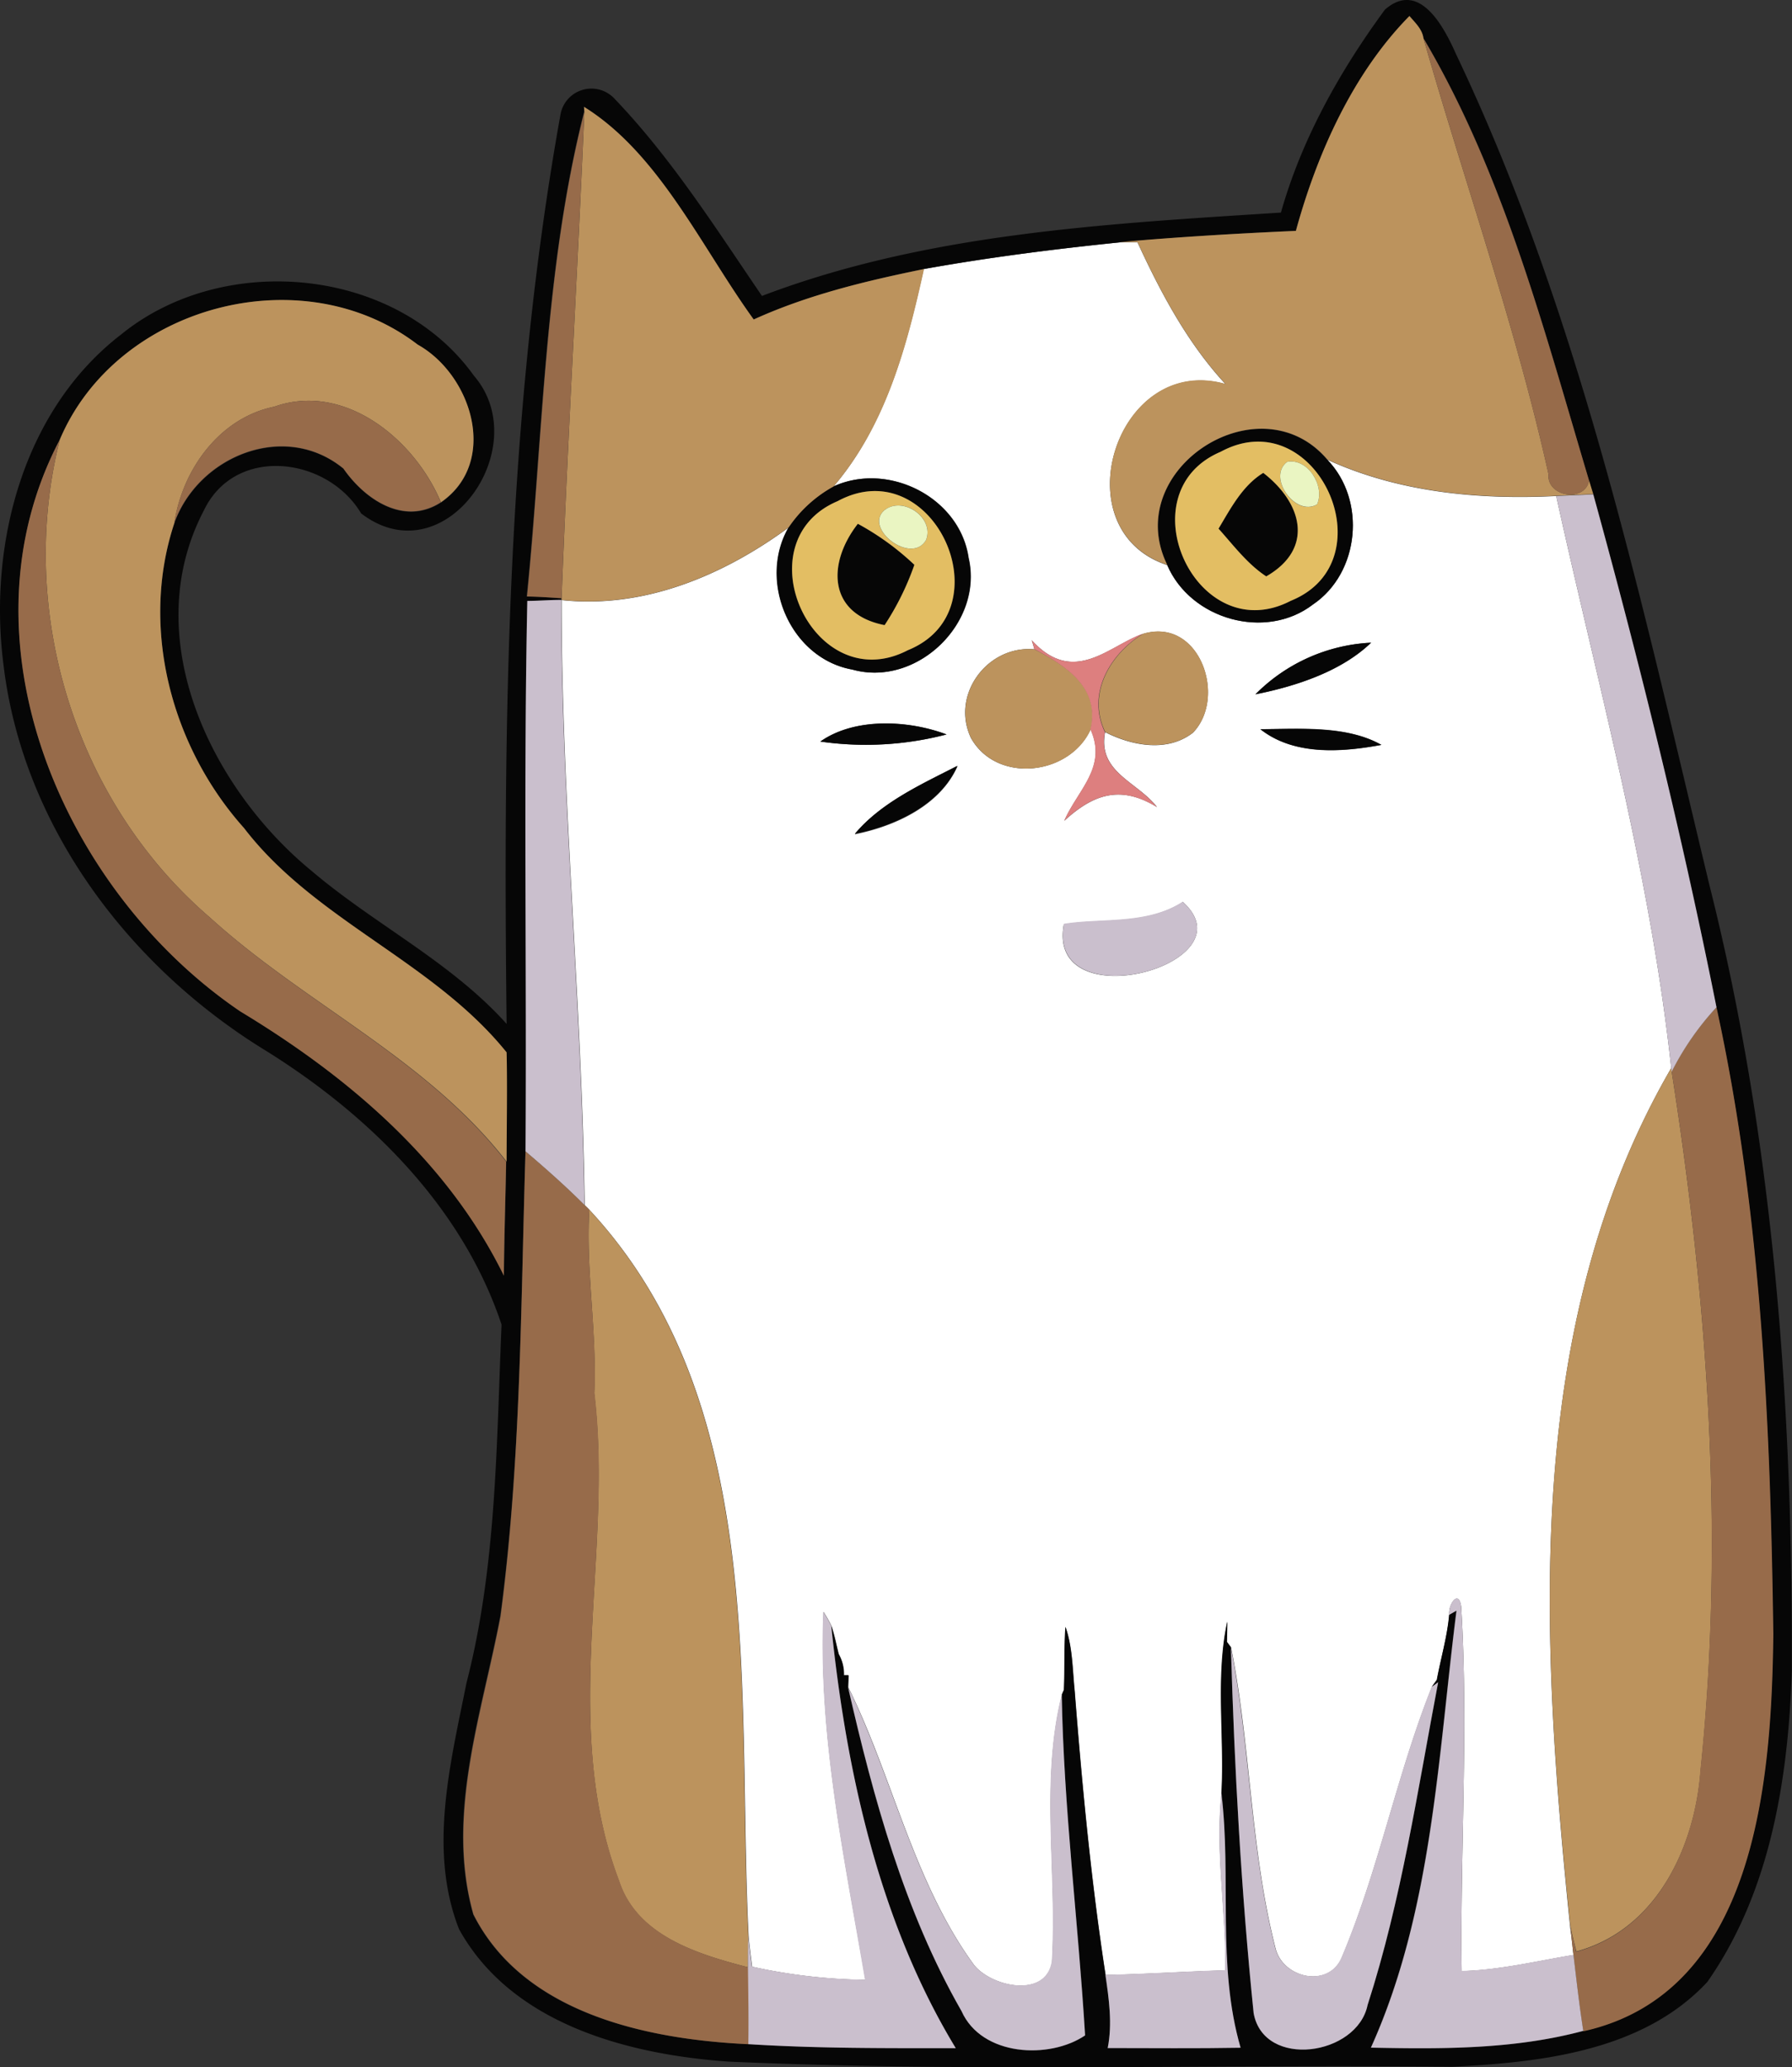 <svg xmlns="http://www.w3.org/2000/svg" viewBox="0 0 290.05 334.53"><rect x="0" y="0" width="290.05" height="334.53" fill="#333333" stroke="none"/><g data-name="Слой 2"><g data-name="Layer 1"><path d="M149.51 43.54c10.51-1.89 21.11-3.23 31.72-4.32h2.88c3.8 8.21 8.06 16.25 14.24 22.94-17.67-5-26.7 23.61-9.42 29.29 3.78 8.8 15.91 12.25 23.58 6.37 7.58-5.12 8.67-16.9 2.32-23.43 11.57 5.29 24.47 6.51 37.06 5.88 6.76 30.71 15.24 61.25 18.61 92.57-24.22 41.73-21.09 92.49-16.39 138.71.22 1.6.38 3.2.57 4.81-6 1-12 2.46-18.1 2.61-.26-19.68 1.13-39.42-.08-59-.42-2.92-2.18-.15-1.91 1.36-.34 3.57-1.38 7-2 10.54l-.84 1.16c-5.69 14.24-8.56 29.49-14.52 43.63-2.05 5.16-9.56 3.52-10.77-1.37-4.08-15.94-4-32.6-7.19-48.69l-.66-.89c0-.82.05-2.45.06-3.26-1.91 9.08-.43 18.53-.94 27.75-1.05 9.55.76 19.09.61 28.65-6.46.19-12.91.62-19.38.75-2.35-15.26-3.8-30.64-5-46-.35-3.45-.33-7-1.48-10.31-.2 3.4-.1 6.8-.25 10.2l-.33.75c-3.54 14-.75 28.88-1.61 43.19-.94 6-9.81 4.14-12.66.51-9.79-13.42-13.12-30.36-20.32-44.89 0-.48.05-1.45.07-1.93h-.76a6.52 6.52 0 0 0-.84-3.43c-.39-1.52-.68-3.07-1.18-4.55a21.44 21.44 0 0 0-1.3-2.29c-.86 20.06 3.42 39.87 6.78 59.54a89.79 89.79 0 0 1-18.34-2.13c-.21-1.65-.42-3.29-.57-4.94-1.94-39.53 3.36-86.15-25.74-117.52-.19-.2-.59-.59-.79-.79-.43-32.65-3.75-65.23-3.74-97.9 13.36 1.44 26.21-4 36.77-11.76-5 8.73.26 21.21 10.31 23 10.44 2.9 21.26-7.56 18.82-18.07-1.42-9.79-13-15.64-21.89-11.55 8.47-9.94 11.85-22.73 14.6-35.19zM167 103.61c.11.36.32 1.09.43 1.46-7.64-.69-13.6 7.4-10.26 14.38 4.17 7.4 15.92 6.07 19.35-1.42 2.76 6.13-2.07 9.78-4.25 14.79 4.79-4.39 9.17-5.78 15-2.22-3.16-4.11-9.65-5.62-8.4-12.12 4.35 2.21 10.07 3.31 14.22.09 5.54-5.75 1.07-18.72-8.06-16-5.46 1.83-11.15 8.56-18.03 1.04zm36.18 8.75c6.58-1.31 13.93-3.72 18.73-8.36a28.31 28.31 0 0 0-18.71 8.36zm-70.4 7.64a51.73 51.73 0 0 0 20.43-1.15c-6.21-2.33-14.88-2.75-20.43 1.15zm71.22-2c5.44 4.32 13.17 3.75 19.59 2.54-5.59-3.19-13.2-2.6-19.59-2.54zm-65.6 17c6.43-1.28 13.78-4.64 16.58-11-5.86 2.92-12.32 5.84-16.59 10.91zm53 11c-5.81 3.75-13.22 2.58-19.21 3.57-2.91 15.52 30.54 6.51 19.23-3.65z" fill="#fff"/><path d="M224.17 1.55c5.59-4.86 9.58 2.87 11.52 7.25 20.23 42.48 30.07 89 41 134.45 10.45 41.52 13.5 84.49 13.33 127.19-.57 17.39-3.48 35.77-13.69 50.3-10.41 11.18-26.87 13-41.31 13.71-39-.43-78 .89-117-.83-16.33-1.13-35.24-6.07-43.73-21.46-5-12.79-1.37-26.86 1.21-39.81 4.88-18.88 4.85-38.59 5.68-58-6.32-19-21.38-33.85-38-44.23C21 156.59 3.67 133.79.56 107.53c-2.47-19.3 3.1-41.15 19.08-53.43 16.55-13.46 44.45-10.91 57.06 6.69 10 11.57-4.72 32.65-18.25 22.29C53 73.92 38.07 72 33 82.6 22.31 103 34 127.5 50.52 141 60.7 149.64 73 155.66 82 165.69c-.56-49.22 0-98.75 8.75-147.33A5.09 5.09 0 0 1 99.49 16c9.21 9.62 16.37 20.94 23.84 31.89 26.71-10.17 55.75-11.67 84-13.49 3.35-11.89 9.56-22.94 16.84-32.85zm-14.42 35.81c-9.47.42-19.32 1-28.52 1.86-10.61 1.09-21.21 2.43-31.72 4.32-9.4 1.92-18.78 4.21-27.56 8.16-8.42-11.7-15.23-26.82-27.42-34.41v.8c-6.44 25.33-6.65 52.36-9.28 78.44 1.86 0 3.73.16 5.59.28v.27c-1.84 0-3.67.14-5.5.16-.62 29.67-.08 59.38-.29 89.07-.77 25.08-.74 50.28-4.08 75.19-3 15.77-8.91 32.25-4.39 48.28 8.1 16.06 28.1 20.25 44.53 21 11.18.71 22.38.66 33.58.65-12.39-20.39-17.75-44.89-20.15-68.33.5 1.48.79 3 1.18 4.55a6.52 6.52 0 0 1 .84 3.43h.76c0 .48-.06 1.45-.07 1.93 4.12 18 9.12 36.29 18.39 52.44 3.27 7.37 14.26 7.82 20 3.93-1.1-18.3-3.47-36.84-3.78-55.18l.33-.75c.15-3.4 0-6.8.25-10.2 1.15 3.32 1.13 6.86 1.48 10.31 1.21 15.37 2.66 30.75 5 46 .57 3.91 1.15 7.92.37 11.85 7.17 0 14.34.08 21.51-.05-3.88-13.38-1.44-27.53-3.11-41.2.51-9.22-1-18.67.94-27.75 0 .81 0 2.44-.06 3.26l.66.89c.58 19.77 1.67 39.52 3.68 59.19 1.62 9.08 16.76 6.95 18.45-1.32 5.48-17 8.09-34.73 11.42-52.22l-1.07.78.84-1.16c.66-3.52 1.7-7 2-10.54l1.16-.63c-3 23.67-3.91 48.7-13.85 70.71 11.5.24 23.17.27 34.37-2.71 28.07-6.19 30.47-40.81 30.76-64.23-.46-34-1.94-68.21-9.2-101.48-5.57-27.89-12.39-55.54-19.94-83-.24-.74-.46-1.48-.68-2.22-7.24-24.3-13.72-49.53-26.77-71.53-.2-1.49-1.36-2.53-2.27-3.61-9.13 9.26-14.94 22.21-18.38 34.77zM9.68 71.14c-17 32.4.54 73.08 29.23 92.53 17.4 10.5 33.57 24.21 42.66 42.76.05-6.15.26-12.3.37-18.46.06-5.89.16-11.79 0-17.68C70.1 155.53 51 149 39.5 134c-11.77-13.1-16.9-32.38-11.28-49.31 3.92-10.91 17.93-16.58 27.38-8.83 3.45 5 9.8 9.32 15.77 5.47 9.41-6.48 5-20.61-3.76-25.52-18.74-14.4-48.76-6.35-57.93 15.33z" fill="#060606"/><path d="M188.93 91.45c-7.56-15.41 14.87-30 25.9-17.06 6.35 6.53 5.26 18.31-2.32 23.43-7.67 5.88-19.8 2.43-23.58-6.37zm8.64-18.34c-15.57 6.6-3.91 32.05 11.36 24.11 15.94-6.44 4.12-32.49-11.36-24.11z" fill="#060606"/><path d="M197.23 85.55c2-3.29 3.87-7 7.24-9 6.27 4.84 8.35 12.23.48 16.75-3.08-2.06-5.29-5.05-7.72-7.75zm-62.37-6.82c8.88-4.09 20.47 1.76 21.89 11.55 2.44 10.51-8.38 21-18.82 18.07-10.05-1.82-15.33-14.3-10.31-23a21 21 0 0 1 7.24-6.62zm.71 2.37c-15.58 6.6-3.91 32.06 11.37 24.12 15.93-6.45 4.11-32.48-11.37-24.12z" fill="#060606"/><path d="M138.85 84.76A43.37 43.37 0 0 1 148 91.4a44.44 44.44 0 0 1-4.79 9.76c-9.21-1.79-9.37-9.99-4.36-16.4zm64.35 27.6a28.31 28.31 0 0 1 18.73-8.36c-4.8 4.64-12.15 7.05-18.73 8.36zM132.78 120c5.55-3.92 14.2-3.5 20.43-1.15a51.73 51.73 0 0 1-20.43 1.15zm71.22-2c6.4 0 14-.61 19.59 2.54-6.43 1.17-14.16 1.74-19.59-2.54zm-65.61 16.91c4.27-5.07 10.73-8 16.58-11-2.8 6.36-10.15 9.72-16.58 11z" fill="#060606"/><path d="M209.75 37.36c3.44-12.56 9.25-25.51 18.38-34.77.91 1.08 2.07 2.12 2.27 3.61 6.71 23.5 14.94 46.62 20.24 70.54-.3 3.69 5.91 4.61 6.57 1 .22.74.44 1.48.68 2.22l-6 .27c-12.59.63-25.49-.59-37.06-5.88-11-12.91-33.46 1.65-25.9 17.06-17.28-5.68-8.25-34.33 9.42-29.29-6.18-6.69-10.44-14.73-14.24-22.94h-2.88c9.2-.82 19.05-1.4 28.52-1.82zM94.53 17.29c12.19 7.59 19 22.71 27.47 34.41 8.78-4 18.16-6.24 27.56-8.16-2.75 12.47-6.13 25.25-14.65 35.19a21 21 0 0 0-7.24 6.59c-10.56 7.77-23.41 13.2-36.77 11.76v-.27c1-26.2 2.57-52.5 3.69-78.72zM9.68 71.14c9.17-21.68 39.19-29.73 57.93-15.38 8.78 4.91 13.17 19 3.76 25.52-4.24-10.15-15.57-19.52-27-15.46-8.89 1.82-14.87 10.25-16.15 18.82-5.62 16.93-.49 36.21 11.28 49.36C51 149 70.1 155.53 82 170.29c.14 5.89 0 11.79 0 17.68-12.93-16.67-32.63-25.5-48-39.48C12.17 129.77 2.67 99 9.68 71.14zm175.37 31.4c9.13-2.69 13.6 10.28 8.06 16-4.15 3.22-9.87 2.12-14.22-.09-2.98-6.16.77-12.61 6.16-15.91zm-27.86 16.91c-3.34-7 2.62-15.07 10.26-14.38 5.12 2.69 10.69 6.18 9.09 13-3.43 7.45-15.18 8.78-19.35 1.38zm113.31 53.39l.07.56c5.86 37.27 8.58 75.41 4.69 113-.89 12.46-7.13 25.88-20.11 29.38-.36-1.43-.73-2.83-1-4.25-4.74-46.2-7.87-96.96 16.35-138.69zM95.38 195.77c29.1 31.37 23.8 78 25.74 117.52 0 1.69-.06 3.37-.06 5.06-8.14-2.12-18-5.08-20.88-14-9.63-25.36-.87-52.72-4-78.92.47-9.91-1.38-19.79-.8-29.66z" fill="#bc935d"/><path d="M230.4 6.2c13 22 19.53 47.23 26.81 71.58-.66 3.57-6.87 2.65-6.57-1-5.3-23.96-13.53-47.08-20.24-70.58zM85.3 96.53c2.63-26.08 2.84-53.11 9.28-78.44-1.12 26.22-2.68 52.52-3.69 78.72-1.89-.12-3.73-.26-5.59-.28zM44.35 65.82c11.45-4.06 22.78 5.31 27 15.46-6 3.85-12.32-.51-15.77-5.47-9.45-7.75-23.46-2.08-27.38 8.83 1.3-8.57 7.28-17 16.15-18.82zM9.68 71.14C2.67 99 12.17 129.77 34 148.49c15.35 14 35 22.81 47.92 39.48-.11 6.16-.32 12.31-.37 18.46-9.09-18.55-25.26-32.26-42.66-42.76-28.67-19.45-46.26-60.13-29.21-92.53zM270.57 173.4a45.72 45.72 0 0 1 7.26-10.4c7.26 33.27 8.74 67.52 9.2 101.48-.29 23.42-2.69 58-30.76 64.23-.64-4.09-1.1-8.2-1.59-12.31-.19-1.61-.35-3.21-.57-4.81.31 1.42.68 2.82 1 4.25 13-3.5 19.22-16.92 20.11-29.38 3.93-37.65 1.21-75.79-4.65-113.06zM85.06 186.31c3.27 2.78 6.49 5.64 9.53 8.67.2.2.6.59.79.79-.58 9.87 1.27 19.75.85 29.67 3.08 26.2-5.68 53.56 4 78.92 2.91 8.91 12.74 11.87 20.88 14 .06 4.15.12 8.29.06 12.44-16.43-.76-36.43-5-44.53-21-4.52-16 1.42-32.51 4.39-48.28 3.29-24.93 3.26-50.13 4.03-75.21z" fill="#976b4a"/><path d="M197.57 73.11c15.48-8.38 27.3 17.67 11.36 24.11-15.27 7.94-26.93-17.51-11.36-24.11zm10.76 1.63c-3.28 2.48 1.35 9 4.86 6.87 1.31-3.01-1.54-7.53-4.86-6.87zm-11.1 10.81c2.43 2.7 4.64 5.69 7.72 7.72 7.87-4.52 5.79-11.91-.48-16.75-3.37 2.07-5.27 5.74-7.24 9.03zm-61.66-4.45c15.48-8.36 27.3 17.67 11.37 24.12-15.28 7.94-26.94-17.52-11.37-24.12zm7.55 1.48c-3.38 3 4.46 8.92 6.78 4.79 1.38-3.58-3.73-7.2-6.78-4.79zm-4.27 2.18c-5 6.41-4.85 14.61 4.33 16.4A44.44 44.44 0 0 0 148 91.4a43.37 43.37 0 0 0-9.15-6.64z" fill="#e3be63"/><path d="M208.33 74.74c3.32-.66 6.17 3.86 4.86 6.87-3.51 2.09-8.14-4.39-4.86-6.87zm-65.21 7.84c3-2.41 8.16 1.21 6.78 4.79-2.32 4.13-10.16-1.81-6.78-4.79z" fill="#eaf5c2"/><path d="M251.89 80.27l6-.27c7.55 27.42 14.37 55.07 19.94 83a45.72 45.72 0 0 0-7.26 10.44l-.07-.56c-3.37-31.36-11.85-61.88-18.61-92.61zM85.35 97.24c1.83 0 3.66-.17 5.5-.16 0 32.67 3.31 65.25 3.74 97.9-3-3-6.26-5.89-9.53-8.67.21-29.69-.33-59.4.29-89.07zm106.07 48.68c11.31 10.16-22.14 19.17-19.21 3.57 5.99-.99 13.4.18 19.21-3.57zm43.17 115.38c-.27-1.51 1.49-4.28 1.91-1.36 1.21 19.61-.18 39.35.08 59 6.12-.15 12.08-1.62 18.1-2.61.49 4.11.95 8.22 1.59 12.31-11.2 3-22.87 2.95-34.37 2.71 9.94-22 10.84-47 13.85-70.71zm-101.34-.48a21.44 21.44 0 0 1 1.3 2.29c2.4 23.44 7.76 47.94 20.15 68.33-11.2 0-22.4.06-33.58-.65.06-4.15 0-8.29-.06-12.44 0-1.69 0-3.37.06-5.06.15 1.65.36 3.29.57 4.94a89.79 89.79 0 0 0 18.31 2.13c-3.33-19.67-7.61-39.48-6.75-59.54z" fill="#cabfcd"/><path d="M199.23 266.57c3.16 16.09 3.11 32.75 7.19 48.69 1.21 4.89 8.72 6.53 10.77 1.37 6-14.14 8.83-29.39 14.52-43.63l1.07-.78c-3.33 17.49-5.94 35.24-11.42 52.22-1.69 8.27-16.83 10.4-18.45 1.32-2.01-19.67-3.1-39.42-3.68-59.19zM137.26 273c7.2 14.53 10.53 31.47 20.32 44.89 2.85 3.63 11.72 5.53 12.66-.51.86-14.31-1.93-29.19 1.61-43.19.31 18.34 2.68 36.88 3.78 55.18-5.72 3.89-16.71 3.44-20-3.93-9.25-16.14-14.25-34.44-18.37-52.44zm61.04 45.82c.15-9.56-1.66-19.1-.61-28.65 1.67 13.67-.77 27.82 3.11 41.2-7.17.13-14.34.05-21.51.05.78-3.93.2-7.94-.37-11.85 6.47-.13 12.92-.57 19.38-.75z" fill="#cabfcd"/><path d="M167 103.61c6.86 7.52 12.55.79 18-1.07-5.39 3.3-9.14 9.75-6.16 15.94-1.25 6.5 5.24 8 8.4 12.12-5.83-3.56-10.21-2.17-15 2.22 2.18-5 7-8.66 4.25-14.79 1.6-6.78-4-10.27-9.09-13-.06-.33-.27-1.03-.4-1.42z" fill="#dd7f7f"/></g></g></svg>